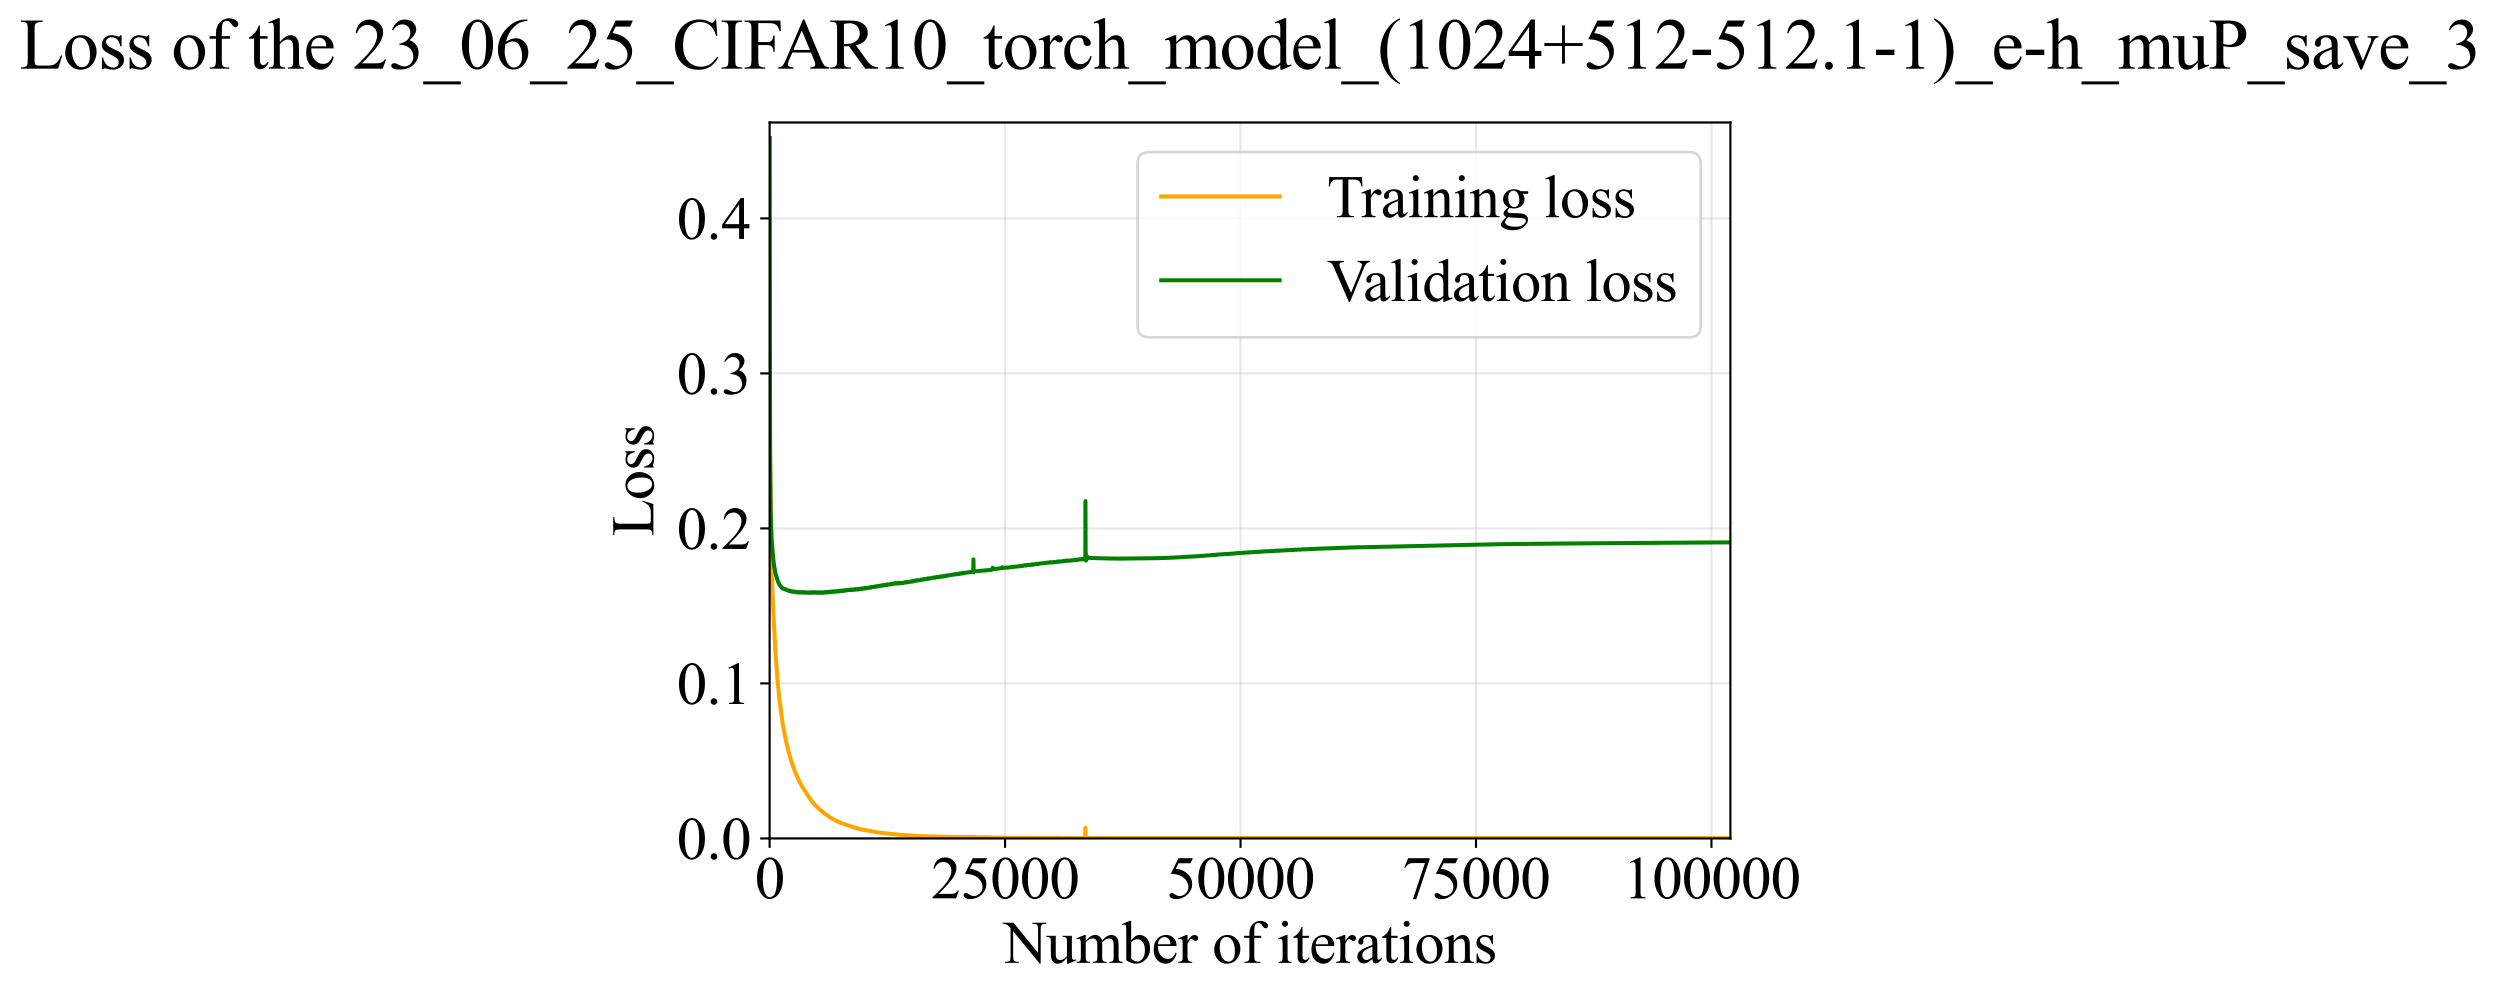 <?xml version="1.0" encoding="utf-8" standalone="no"?>
<!DOCTYPE svg PUBLIC "-//W3C//DTD SVG 1.1//EN"
  "http://www.w3.org/Graphics/SVG/1.1/DTD/svg11.dtd">
<svg xmlns:xlink="http://www.w3.org/1999/xlink" width="929.247pt" height="369.808pt" viewBox="0 0 929.247 369.808" xmlns="http://www.w3.org/2000/svg" version="1.1">
 <defs>
  <style type="text/css">*{stroke-linejoin: round; stroke-linecap: butt}</style>
 </defs>
 <g id="figure_1">
  <g id="patch_1">
   <path d="M 0 369.808 
L 929.247 369.808 
L 929.247 0 
L 0 0 
z
" style="fill: #ffffff"/>
  </g>
  <g id="axes_1">
   <g id="patch_2">
    <path d="M 286.063 311.644 
L 643.183 311.644 
L 643.183 45.532 
L 286.063 45.532 
z
" style="fill: #ffffff"/>
   </g>
   <g id="matplotlib.axis_1">
    <g id="xtick_1">
     <g id="line2d_1">
      <path d="M 286.063 311.644 
L 286.063 45.532 
" clip-path="url(#p3544365c68)" style="fill: none; stroke: #b0b0b0; stroke-opacity: 0.3; stroke-width: 0.8; stroke-linecap: square"/>
     </g>
     <g id="line2d_2">
      <defs>
       <path id="m828cda04b6" d="M 0 0 
L 0 3.5 
" style="stroke: #000000; stroke-width: 0.8"/>
      </defs>
      <g>
       <use xlink:href="#m828cda04b6" x="286.063" y="311.644" style="stroke: #000000; stroke-width: 0.8"/>
      </g>
     </g>
     <g id="text_1">
      <!-- 0 -->
      <g transform="translate(280.563 333.92) scale(0.22 -0.22)">
       <defs>
        <path id="TimesNewRomanPSMT-30" d="M 231 2094 
Q 231 2819 450 3342 
Q 669 3866 1031 4122 
Q 1313 4325 1613 4325 
Q 2100 4325 2488 3828 
Q 2972 3213 2972 2159 
Q 2972 1422 2759 906 
Q 2547 391 2217 158 
Q 1888 -75 1581 -75 
Q 975 -75 572 641 
Q 231 1244 231 2094 
z
M 844 2016 
Q 844 1141 1059 588 
Q 1238 122 1591 122 
Q 1759 122 1940 273 
Q 2122 425 2216 781 
Q 2359 1319 2359 2297 
Q 2359 3022 2209 3506 
Q 2097 3866 1919 4016 
Q 1791 4119 1609 4119 
Q 1397 4119 1231 3928 
Q 1006 3669 925 3112 
Q 844 2556 844 2016 
z
" transform="scale(0.016)"/>
       </defs>
       <use xlink:href="#TimesNewRomanPSMT-30"/>
      </g>
     </g>
    </g>
    <g id="xtick_2">
     <g id="line2d_3">
      <path d="M 373.584 311.644 
L 373.584 45.532 
" clip-path="url(#p3544365c68)" style="fill: none; stroke: #b0b0b0; stroke-opacity: 0.3; stroke-width: 0.8; stroke-linecap: square"/>
     </g>
     <g id="line2d_4">
      <g>
       <use xlink:href="#m828cda04b6" x="373.584" y="311.644" style="stroke: #000000; stroke-width: 0.8"/>
      </g>
     </g>
     <g id="text_2">
      <!-- 25000 -->
      <g transform="translate(346.084 333.92) scale(0.22 -0.22)">
       <defs>
        <path id="TimesNewRomanPSMT-32" d="M 2934 816 
L 2638 0 
L 138 0 
L 138 116 
Q 1241 1122 1691 1759 
Q 2141 2397 2141 2925 
Q 2141 3328 1894 3587 
Q 1647 3847 1303 3847 
Q 991 3847 742 3664 
Q 494 3481 375 3128 
L 259 3128 
Q 338 3706 661 4015 
Q 984 4325 1469 4325 
Q 1984 4325 2329 3994 
Q 2675 3663 2675 3213 
Q 2675 2891 2525 2569 
Q 2294 2063 1775 1497 
Q 997 647 803 472 
L 1909 472 
Q 2247 472 2383 497 
Q 2519 522 2628 598 
Q 2738 675 2819 816 
L 2934 816 
z
" transform="scale(0.016)"/>
        <path id="TimesNewRomanPSMT-35" d="M 2778 4238 
L 2534 3706 
L 1259 3706 
L 981 3138 
Q 1809 3016 2294 2522 
Q 2709 2097 2709 1522 
Q 2709 1188 2573 903 
Q 2438 619 2231 419 
Q 2025 219 1772 97 
Q 1413 -75 1034 -75 
Q 653 -75 479 54 
Q 306 184 306 341 
Q 306 428 378 495 
Q 450 563 559 563 
Q 641 563 702 538 
Q 763 513 909 409 
Q 1144 247 1384 247 
Q 1750 247 2026 523 
Q 2303 800 2303 1197 
Q 2303 1581 2056 1914 
Q 1809 2247 1375 2428 
Q 1034 2569 447 2591 
L 1259 4238 
L 2778 4238 
z
" transform="scale(0.016)"/>
       </defs>
       <use xlink:href="#TimesNewRomanPSMT-32"/>
       <use xlink:href="#TimesNewRomanPSMT-35" transform="translate(50 0)"/>
       <use xlink:href="#TimesNewRomanPSMT-30" transform="translate(100 0)"/>
       <use xlink:href="#TimesNewRomanPSMT-30" transform="translate(150 0)"/>
       <use xlink:href="#TimesNewRomanPSMT-30" transform="translate(200 0)"/>
      </g>
     </g>
    </g>
    <g id="xtick_3">
     <g id="line2d_5">
      <path d="M 461.105 311.644 
L 461.105 45.532 
" clip-path="url(#p3544365c68)" style="fill: none; stroke: #b0b0b0; stroke-opacity: 0.3; stroke-width: 0.8; stroke-linecap: square"/>
     </g>
     <g id="line2d_6">
      <g>
       <use xlink:href="#m828cda04b6" x="461.105" y="311.644" style="stroke: #000000; stroke-width: 0.8"/>
      </g>
     </g>
     <g id="text_3">
      <!-- 50000 -->
      <g transform="translate(433.605 333.92) scale(0.22 -0.22)">
       <use xlink:href="#TimesNewRomanPSMT-35"/>
       <use xlink:href="#TimesNewRomanPSMT-30" transform="translate(50 0)"/>
       <use xlink:href="#TimesNewRomanPSMT-30" transform="translate(100 0)"/>
       <use xlink:href="#TimesNewRomanPSMT-30" transform="translate(150 0)"/>
       <use xlink:href="#TimesNewRomanPSMT-30" transform="translate(200 0)"/>
      </g>
     </g>
    </g>
    <g id="xtick_4">
     <g id="line2d_7">
      <path d="M 548.626 311.644 
L 548.626 45.532 
" clip-path="url(#p3544365c68)" style="fill: none; stroke: #b0b0b0; stroke-opacity: 0.3; stroke-width: 0.8; stroke-linecap: square"/>
     </g>
     <g id="line2d_8">
      <g>
       <use xlink:href="#m828cda04b6" x="548.626" y="311.644" style="stroke: #000000; stroke-width: 0.8"/>
      </g>
     </g>
     <g id="text_4">
      <!-- 75000 -->
      <g transform="translate(521.126 333.92) scale(0.22 -0.22)">
       <defs>
        <path id="TimesNewRomanPSMT-37" d="M 644 4238 
L 2916 4238 
L 2916 4119 
L 1503 -88 
L 1153 -88 
L 2419 3728 
L 1253 3728 
Q 900 3728 750 3644 
Q 488 3500 328 3200 
L 238 3234 
L 644 4238 
z
" transform="scale(0.016)"/>
       </defs>
       <use xlink:href="#TimesNewRomanPSMT-37"/>
       <use xlink:href="#TimesNewRomanPSMT-35" transform="translate(50 0)"/>
       <use xlink:href="#TimesNewRomanPSMT-30" transform="translate(100 0)"/>
       <use xlink:href="#TimesNewRomanPSMT-30" transform="translate(150 0)"/>
       <use xlink:href="#TimesNewRomanPSMT-30" transform="translate(200 0)"/>
      </g>
     </g>
    </g>
    <g id="xtick_5">
     <g id="line2d_9">
      <path d="M 636.147 311.644 
L 636.147 45.532 
" clip-path="url(#p3544365c68)" style="fill: none; stroke: #b0b0b0; stroke-opacity: 0.3; stroke-width: 0.8; stroke-linecap: square"/>
     </g>
     <g id="line2d_10">
      <g>
       <use xlink:href="#m828cda04b6" x="636.147" y="311.644" style="stroke: #000000; stroke-width: 0.8"/>
      </g>
     </g>
     <g id="text_5">
      <!-- 100000 -->
      <g transform="translate(603.147 333.92) scale(0.22 -0.22)">
       <defs>
        <path id="TimesNewRomanPSMT-31" d="M 750 3822 
L 1781 4325 
L 1884 4325 
L 1884 747 
Q 1884 391 1914 303 
Q 1944 216 2037 169 
Q 2131 122 2419 116 
L 2419 0 
L 825 0 
L 825 116 
Q 1125 122 1212 167 
Q 1300 213 1334 289 
Q 1369 366 1369 747 
L 1369 3034 
Q 1369 3497 1338 3628 
Q 1316 3728 1258 3775 
Q 1200 3822 1119 3822 
Q 1003 3822 797 3725 
L 750 3822 
z
" transform="scale(0.016)"/>
       </defs>
       <use xlink:href="#TimesNewRomanPSMT-31"/>
       <use xlink:href="#TimesNewRomanPSMT-30" transform="translate(50 0)"/>
       <use xlink:href="#TimesNewRomanPSMT-30" transform="translate(100 0)"/>
       <use xlink:href="#TimesNewRomanPSMT-30" transform="translate(150 0)"/>
       <use xlink:href="#TimesNewRomanPSMT-30" transform="translate(200 0)"/>
       <use xlink:href="#TimesNewRomanPSMT-30" transform="translate(250 0)"/>
      </g>
     </g>
    </g>
    <g id="text_6">
     <!-- Number of iterations -->
     <g transform="translate(372.981 357.902) scale(0.22 -0.22)">
      <defs>
       <path id="TimesNewRomanPSMT-4e" d="M -84 4238 
L 1066 4238 
L 3656 1059 
L 3656 3503 
Q 3656 3894 3569 3991 
Q 3453 4122 3203 4122 
L 3056 4122 
L 3056 4238 
L 4531 4238 
L 4531 4122 
L 4381 4122 
Q 4113 4122 4000 3959 
Q 3931 3859 3931 3503 
L 3931 -69 
L 3819 -69 
L 1025 3344 
L 1025 734 
Q 1025 344 1109 247 
Q 1228 116 1475 116 
L 1625 116 
L 1625 0 
L 150 0 
L 150 116 
L 297 116 
Q 569 116 681 278 
Q 750 378 750 734 
L 750 3681 
Q 566 3897 470 3965 
Q 375 4034 191 4094 
Q 100 4122 -84 4122 
L -84 4238 
z
" transform="scale(0.016)"/>
       <path id="TimesNewRomanPSMT-75" d="M 2709 2863 
L 2709 1128 
Q 2709 631 2732 520 
Q 2756 409 2807 365 
Q 2859 322 2928 322 
Q 3025 322 3147 375 
L 3191 266 
L 2334 -88 
L 2194 -88 
L 2194 519 
Q 1825 119 1631 15 
Q 1438 -88 1222 -88 
Q 981 -88 804 51 
Q 628 191 559 409 
Q 491 628 491 1028 
L 491 2306 
Q 491 2509 447 2587 
Q 403 2666 317 2708 
Q 231 2750 6 2747 
L 6 2863 
L 1009 2863 
L 1009 947 
Q 1009 547 1148 422 
Q 1288 297 1484 297 
Q 1619 297 1789 381 
Q 1959 466 2194 703 
L 2194 2325 
Q 2194 2569 2105 2655 
Q 2016 2741 1734 2747 
L 1734 2863 
L 2709 2863 
z
" transform="scale(0.016)"/>
       <path id="TimesNewRomanPSMT-6d" d="M 1050 2338 
Q 1363 2650 1419 2697 
Q 1559 2816 1721 2881 
Q 1884 2947 2044 2947 
Q 2313 2947 2506 2790 
Q 2700 2634 2766 2338 
Q 3088 2713 3309 2830 
Q 3531 2947 3766 2947 
Q 3994 2947 4170 2830 
Q 4347 2713 4450 2447 
Q 4519 2266 4519 1878 
L 4519 647 
Q 4519 378 4559 278 
Q 4591 209 4675 161 
Q 4759 113 4950 113 
L 4950 0 
L 3538 0 
L 3538 113 
L 3597 113 
Q 3781 113 3884 184 
Q 3956 234 3988 344 
Q 4000 397 4000 647 
L 4000 1878 
Q 4000 2228 3916 2372 
Q 3794 2572 3525 2572 
Q 3359 2572 3192 2489 
Q 3025 2406 2788 2181 
L 2781 2147 
L 2788 2013 
L 2788 647 
Q 2788 353 2820 281 
Q 2853 209 2943 161 
Q 3034 113 3253 113 
L 3253 0 
L 1806 0 
L 1806 113 
Q 2044 113 2133 169 
Q 2222 225 2256 338 
Q 2272 391 2272 647 
L 2272 1878 
Q 2272 2228 2169 2381 
Q 2031 2581 1784 2581 
Q 1616 2581 1450 2491 
Q 1191 2353 1050 2181 
L 1050 647 
Q 1050 366 1089 281 
Q 1128 197 1204 155 
Q 1281 113 1516 113 
L 1516 0 
L 100 0 
L 100 113 
Q 297 113 375 155 
Q 453 197 493 289 
Q 534 381 534 647 
L 534 1741 
Q 534 2213 506 2350 
Q 484 2453 437 2492 
Q 391 2531 309 2531 
Q 222 2531 100 2484 
L 53 2597 
L 916 2947 
L 1050 2947 
L 1050 2338 
z
" transform="scale(0.016)"/>
       <path id="TimesNewRomanPSMT-62" d="M 984 2369 
Q 1400 2947 1881 2947 
Q 2322 2947 2650 2570 
Q 2978 2194 2978 1541 
Q 2978 778 2472 313 
Q 2038 -88 1503 -88 
Q 1253 -88 995 3 
Q 738 94 469 275 
L 469 3241 
Q 469 3728 445 3840 
Q 422 3953 372 3993 
Q 322 4034 247 4034 
Q 159 4034 28 3984 
L -16 4094 
L 844 4444 
L 984 4444 
L 984 2369 
z
M 984 2169 
L 984 456 
Q 1144 300 1314 220 
Q 1484 141 1663 141 
Q 1947 141 2192 453 
Q 2438 766 2438 1363 
Q 2438 1913 2192 2208 
Q 1947 2503 1634 2503 
Q 1469 2503 1303 2419 
Q 1178 2356 984 2169 
z
" transform="scale(0.016)"/>
       <path id="TimesNewRomanPSMT-65" d="M 681 1784 
Q 678 1147 991 784 
Q 1303 422 1725 422 
Q 2006 422 2214 576 
Q 2422 731 2563 1106 
L 2659 1044 
Q 2594 616 2278 264 
Q 1963 -88 1488 -88 
Q 972 -88 605 314 
Q 238 716 238 1394 
Q 238 2128 614 2539 
Q 991 2950 1559 2950 
Q 2041 2950 2350 2633 
Q 2659 2316 2659 1784 
L 681 1784 
z
M 681 1966 
L 2006 1966 
Q 1991 2241 1941 2353 
Q 1863 2528 1708 2628 
Q 1553 2728 1384 2728 
Q 1125 2728 920 2526 
Q 716 2325 681 1966 
z
" transform="scale(0.016)"/>
       <path id="TimesNewRomanPSMT-72" d="M 1038 2947 
L 1038 2303 
Q 1397 2947 1775 2947 
Q 1947 2947 2059 2842 
Q 2172 2738 2172 2600 
Q 2172 2478 2090 2393 
Q 2009 2309 1897 2309 
Q 1788 2309 1652 2417 
Q 1516 2525 1450 2525 
Q 1394 2525 1328 2463 
Q 1188 2334 1038 2041 
L 1038 669 
Q 1038 431 1097 309 
Q 1138 225 1241 169 
Q 1344 113 1538 113 
L 1538 0 
L 72 0 
L 72 113 
Q 291 113 397 181 
Q 475 231 506 341 
Q 522 394 522 644 
L 522 1753 
Q 522 2253 501 2348 
Q 481 2444 426 2487 
Q 372 2531 291 2531 
Q 194 2531 72 2484 
L 41 2597 
L 906 2947 
L 1038 2947 
z
" transform="scale(0.016)"/>
       <path id="TimesNewRomanPSMT-20" transform="scale(0.016)"/>
       <path id="TimesNewRomanPSMT-6f" d="M 1600 2947 
Q 2250 2947 2644 2453 
Q 2978 2031 2978 1484 
Q 2978 1100 2793 706 
Q 2609 313 2286 112 
Q 1963 -88 1566 -88 
Q 919 -88 538 428 
Q 216 863 216 1403 
Q 216 1797 411 2186 
Q 606 2575 925 2761 
Q 1244 2947 1600 2947 
z
M 1503 2744 
Q 1338 2744 1170 2645 
Q 1003 2547 900 2300 
Q 797 2053 797 1666 
Q 797 1041 1045 587 
Q 1294 134 1700 134 
Q 2003 134 2200 384 
Q 2397 634 2397 1244 
Q 2397 2006 2069 2444 
Q 1847 2744 1503 2744 
z
" transform="scale(0.016)"/>
       <path id="TimesNewRomanPSMT-66" d="M 1319 2638 
L 1319 756 
Q 1319 356 1406 250 
Q 1522 113 1716 113 
L 1975 113 
L 1975 0 
L 266 0 
L 266 113 
L 394 113 
Q 519 113 622 175 
Q 725 238 764 344 
Q 803 450 803 756 
L 803 2638 
L 247 2638 
L 247 2863 
L 803 2863 
L 803 3050 
Q 803 3478 940 3775 
Q 1078 4072 1361 4255 
Q 1644 4438 1997 4438 
Q 2325 4438 2600 4225 
Q 2781 4084 2781 3909 
Q 2781 3816 2700 3733 
Q 2619 3650 2525 3650 
Q 2453 3650 2373 3701 
Q 2294 3753 2178 3923 
Q 2063 4094 1966 4153 
Q 1869 4213 1750 4213 
Q 1606 4213 1506 4136 
Q 1406 4059 1362 3898 
Q 1319 3738 1319 3069 
L 1319 2863 
L 2056 2863 
L 2056 2638 
L 1319 2638 
z
" transform="scale(0.016)"/>
       <path id="TimesNewRomanPSMT-69" d="M 928 4444 
Q 1059 4444 1151 4351 
Q 1244 4259 1244 4128 
Q 1244 3997 1151 3903 
Q 1059 3809 928 3809 
Q 797 3809 703 3903 
Q 609 3997 609 4128 
Q 609 4259 701 4351 
Q 794 4444 928 4444 
z
M 1188 2947 
L 1188 647 
Q 1188 378 1227 289 
Q 1266 200 1342 156 
Q 1419 113 1622 113 
L 1622 0 
L 231 0 
L 231 113 
Q 441 113 512 153 
Q 584 194 626 287 
Q 669 381 669 647 
L 669 1750 
Q 669 2216 641 2353 
Q 619 2453 572 2492 
Q 525 2531 444 2531 
Q 356 2531 231 2484 
L 188 2597 
L 1050 2947 
L 1188 2947 
z
" transform="scale(0.016)"/>
       <path id="TimesNewRomanPSMT-74" d="M 1031 3803 
L 1031 2863 
L 1700 2863 
L 1700 2644 
L 1031 2644 
L 1031 788 
Q 1031 509 1111 412 
Q 1191 316 1316 316 
Q 1419 316 1516 380 
Q 1613 444 1666 569 
L 1788 569 
Q 1678 263 1478 108 
Q 1278 -47 1066 -47 
Q 922 -47 784 33 
Q 647 113 581 261 
Q 516 409 516 719 
L 516 2644 
L 63 2644 
L 63 2747 
Q 234 2816 414 2980 
Q 594 3144 734 3369 
Q 806 3488 934 3803 
L 1031 3803 
z
" transform="scale(0.016)"/>
       <path id="TimesNewRomanPSMT-61" d="M 1822 413 
Q 1381 72 1269 19 
Q 1100 -59 909 -59 
Q 613 -59 420 144 
Q 228 347 228 678 
Q 228 888 322 1041 
Q 450 1253 767 1440 
Q 1084 1628 1822 1897 
L 1822 2009 
Q 1822 2438 1686 2597 
Q 1550 2756 1291 2756 
Q 1094 2756 978 2650 
Q 859 2544 859 2406 
L 866 2225 
Q 866 2081 792 2003 
Q 719 1925 600 1925 
Q 484 1925 411 2006 
Q 338 2088 338 2228 
Q 338 2497 613 2722 
Q 888 2947 1384 2947 
Q 1766 2947 2009 2819 
Q 2194 2722 2281 2516 
Q 2338 2381 2338 1966 
L 2338 994 
Q 2338 584 2353 492 
Q 2369 400 2405 369 
Q 2441 338 2488 338 
Q 2538 338 2575 359 
Q 2641 400 2828 588 
L 2828 413 
Q 2478 -56 2159 -56 
Q 2006 -56 1915 50 
Q 1825 156 1822 413 
z
M 1822 616 
L 1822 1706 
Q 1350 1519 1213 1441 
Q 966 1303 859 1153 
Q 753 1003 753 825 
Q 753 600 887 451 
Q 1022 303 1197 303 
Q 1434 303 1822 616 
z
" transform="scale(0.016)"/>
       <path id="TimesNewRomanPSMT-6e" d="M 1034 2341 
Q 1538 2947 1994 2947 
Q 2228 2947 2397 2830 
Q 2566 2713 2666 2444 
Q 2734 2256 2734 1869 
L 2734 647 
Q 2734 375 2778 278 
Q 2813 200 2889 156 
Q 2966 113 3172 113 
L 3172 0 
L 1756 0 
L 1756 113 
L 1816 113 
Q 2016 113 2095 173 
Q 2175 234 2206 353 
Q 2219 400 2219 647 
L 2219 1819 
Q 2219 2209 2117 2386 
Q 2016 2563 1775 2563 
Q 1403 2563 1034 2156 
L 1034 647 
Q 1034 356 1069 288 
Q 1113 197 1189 155 
Q 1266 113 1500 113 
L 1500 0 
L 84 0 
L 84 113 
L 147 113 
Q 366 113 442 223 
Q 519 334 519 647 
L 519 1709 
Q 519 2225 495 2337 
Q 472 2450 423 2490 
Q 375 2531 294 2531 
Q 206 2531 84 2484 
L 38 2597 
L 900 2947 
L 1034 2947 
L 1034 2341 
z
" transform="scale(0.016)"/>
       <path id="TimesNewRomanPSMT-73" d="M 2050 2947 
L 2050 1972 
L 1947 1972 
Q 1828 2431 1642 2597 
Q 1456 2763 1169 2763 
Q 950 2763 815 2647 
Q 681 2531 681 2391 
Q 681 2216 781 2091 
Q 878 1963 1175 1819 
L 1631 1597 
Q 2266 1288 2266 781 
Q 2266 391 1970 151 
Q 1675 -88 1309 -88 
Q 1047 -88 709 6 
Q 606 38 541 38 
Q 469 38 428 -44 
L 325 -44 
L 325 978 
L 428 978 
Q 516 541 762 319 
Q 1009 97 1316 97 
Q 1531 97 1667 223 
Q 1803 350 1803 528 
Q 1803 744 1651 891 
Q 1500 1038 1047 1263 
Q 594 1488 453 1669 
Q 313 1847 313 2119 
Q 313 2472 555 2709 
Q 797 2947 1181 2947 
Q 1350 2947 1591 2875 
Q 1750 2828 1803 2828 
Q 1853 2828 1881 2850 
Q 1909 2872 1947 2947 
L 2050 2947 
z
" transform="scale(0.016)"/>
      </defs>
      <use xlink:href="#TimesNewRomanPSMT-4e"/>
      <use xlink:href="#TimesNewRomanPSMT-75" transform="translate(72.217 0)"/>
      <use xlink:href="#TimesNewRomanPSMT-6d" transform="translate(122.217 0)"/>
      <use xlink:href="#TimesNewRomanPSMT-62" transform="translate(200 0)"/>
      <use xlink:href="#TimesNewRomanPSMT-65" transform="translate(250 0)"/>
      <use xlink:href="#TimesNewRomanPSMT-72" transform="translate(294.385 0)"/>
      <use xlink:href="#TimesNewRomanPSMT-20" transform="translate(327.686 0)"/>
      <use xlink:href="#TimesNewRomanPSMT-6f" transform="translate(352.686 0)"/>
      <use xlink:href="#TimesNewRomanPSMT-66" transform="translate(402.686 0)"/>
      <use xlink:href="#TimesNewRomanPSMT-20" transform="translate(435.986 0)"/>
      <use xlink:href="#TimesNewRomanPSMT-69" transform="translate(460.986 0)"/>
      <use xlink:href="#TimesNewRomanPSMT-74" transform="translate(488.77 0)"/>
      <use xlink:href="#TimesNewRomanPSMT-65" transform="translate(516.553 0)"/>
      <use xlink:href="#TimesNewRomanPSMT-72" transform="translate(560.938 0)"/>
      <use xlink:href="#TimesNewRomanPSMT-61" transform="translate(594.238 0)"/>
      <use xlink:href="#TimesNewRomanPSMT-74" transform="translate(638.623 0)"/>
      <use xlink:href="#TimesNewRomanPSMT-69" transform="translate(666.406 0)"/>
      <use xlink:href="#TimesNewRomanPSMT-6f" transform="translate(694.189 0)"/>
      <use xlink:href="#TimesNewRomanPSMT-6e" transform="translate(744.189 0)"/>
      <use xlink:href="#TimesNewRomanPSMT-73" transform="translate(794.189 0)"/>
     </g>
    </g>
   </g>
   <g id="matplotlib.axis_2">
    <g id="ytick_1">
     <g id="line2d_11">
      <path d="M 286.063 311.644 
L 643.183 311.644 
" clip-path="url(#p3544365c68)" style="fill: none; stroke: #b0b0b0; stroke-opacity: 0.3; stroke-width: 0.8; stroke-linecap: square"/>
     </g>
     <g id="line2d_12">
      <defs>
       <path id="m367839205d" d="M 0 0 
L -3.5 0 
" style="stroke: #000000; stroke-width: 0.8"/>
      </defs>
      <g>
       <use xlink:href="#m367839205d" x="286.063" y="311.644" style="stroke: #000000; stroke-width: 0.8"/>
      </g>
     </g>
     <g id="text_7">
      <!-- 0.0 -->
      <g transform="translate(251.563 319.282) scale(0.22 -0.22)">
       <defs>
        <path id="TimesNewRomanPSMT-2e" d="M 800 606 
Q 947 606 1047 504 
Q 1147 403 1147 259 
Q 1147 116 1045 14 
Q 944 -88 800 -88 
Q 656 -88 554 14 
Q 453 116 453 259 
Q 453 406 554 506 
Q 656 606 800 606 
z
" transform="scale(0.016)"/>
       </defs>
       <use xlink:href="#TimesNewRomanPSMT-30"/>
       <use xlink:href="#TimesNewRomanPSMT-2e" transform="translate(50 0)"/>
       <use xlink:href="#TimesNewRomanPSMT-30" transform="translate(75 0)"/>
      </g>
     </g>
    </g>
    <g id="ytick_2">
     <g id="line2d_13">
      <path d="M 286.063 254.027 
L 643.183 254.027 
" clip-path="url(#p3544365c68)" style="fill: none; stroke: #b0b0b0; stroke-opacity: 0.3; stroke-width: 0.8; stroke-linecap: square"/>
     </g>
     <g id="line2d_14">
      <g>
       <use xlink:href="#m367839205d" x="286.063" y="254.027" style="stroke: #000000; stroke-width: 0.8"/>
      </g>
     </g>
     <g id="text_8">
      <!-- 0.1 -->
      <g transform="translate(251.563 261.665) scale(0.22 -0.22)">
       <use xlink:href="#TimesNewRomanPSMT-30"/>
       <use xlink:href="#TimesNewRomanPSMT-2e" transform="translate(50 0)"/>
       <use xlink:href="#TimesNewRomanPSMT-31" transform="translate(75 0)"/>
      </g>
     </g>
    </g>
    <g id="ytick_3">
     <g id="line2d_15">
      <path d="M 286.063 196.41 
L 643.183 196.41 
" clip-path="url(#p3544365c68)" style="fill: none; stroke: #b0b0b0; stroke-opacity: 0.3; stroke-width: 0.8; stroke-linecap: square"/>
     </g>
     <g id="line2d_16">
      <g>
       <use xlink:href="#m367839205d" x="286.063" y="196.41" style="stroke: #000000; stroke-width: 0.8"/>
      </g>
     </g>
     <g id="text_9">
      <!-- 0.2 -->
      <g transform="translate(251.563 204.048) scale(0.22 -0.22)">
       <use xlink:href="#TimesNewRomanPSMT-30"/>
       <use xlink:href="#TimesNewRomanPSMT-2e" transform="translate(50 0)"/>
       <use xlink:href="#TimesNewRomanPSMT-32" transform="translate(75 0)"/>
      </g>
     </g>
    </g>
    <g id="ytick_4">
     <g id="line2d_17">
      <path d="M 286.063 138.793 
L 643.183 138.793 
" clip-path="url(#p3544365c68)" style="fill: none; stroke: #b0b0b0; stroke-opacity: 0.3; stroke-width: 0.8; stroke-linecap: square"/>
     </g>
     <g id="line2d_18">
      <g>
       <use xlink:href="#m367839205d" x="286.063" y="138.793" style="stroke: #000000; stroke-width: 0.8"/>
      </g>
     </g>
     <g id="text_10">
      <!-- 0.3 -->
      <g transform="translate(251.563 146.431) scale(0.22 -0.22)">
       <defs>
        <path id="TimesNewRomanPSMT-33" d="M 325 3431 
Q 506 3859 782 4092 
Q 1059 4325 1472 4325 
Q 1981 4325 2253 3994 
Q 2459 3747 2459 3466 
Q 2459 3003 1878 2509 
Q 2269 2356 2469 2072 
Q 2669 1788 2669 1403 
Q 2669 853 2319 450 
Q 1863 -75 997 -75 
Q 569 -75 414 31 
Q 259 138 259 259 
Q 259 350 332 419 
Q 406 488 509 488 
Q 588 488 669 463 
Q 722 447 909 348 
Q 1097 250 1169 231 
Q 1284 197 1416 197 
Q 1734 197 1970 444 
Q 2206 691 2206 1028 
Q 2206 1275 2097 1509 
Q 2016 1684 1919 1775 
Q 1784 1900 1550 2001 
Q 1316 2103 1072 2103 
L 972 2103 
L 972 2197 
Q 1219 2228 1467 2375 
Q 1716 2522 1828 2728 
Q 1941 2934 1941 3181 
Q 1941 3503 1739 3701 
Q 1538 3900 1238 3900 
Q 753 3900 428 3381 
L 325 3431 
z
" transform="scale(0.016)"/>
       </defs>
       <use xlink:href="#TimesNewRomanPSMT-30"/>
       <use xlink:href="#TimesNewRomanPSMT-2e" transform="translate(50 0)"/>
       <use xlink:href="#TimesNewRomanPSMT-33" transform="translate(75 0)"/>
      </g>
     </g>
    </g>
    <g id="ytick_5">
     <g id="line2d_19">
      <path d="M 286.063 81.177 
L 643.183 81.177 
" clip-path="url(#p3544365c68)" style="fill: none; stroke: #b0b0b0; stroke-opacity: 0.3; stroke-width: 0.8; stroke-linecap: square"/>
     </g>
     <g id="line2d_20">
      <g>
       <use xlink:href="#m367839205d" x="286.063" y="81.177" style="stroke: #000000; stroke-width: 0.8"/>
      </g>
     </g>
     <g id="text_11">
      <!-- 0.4 -->
      <g transform="translate(251.563 88.815) scale(0.22 -0.22)">
       <defs>
        <path id="TimesNewRomanPSMT-34" d="M 2978 1563 
L 2978 1119 
L 2409 1119 
L 2409 0 
L 1894 0 
L 1894 1119 
L 100 1119 
L 100 1519 
L 2066 4325 
L 2409 4325 
L 2409 1563 
L 2978 1563 
z
M 1894 1563 
L 1894 3666 
L 406 1563 
L 1894 1563 
z
" transform="scale(0.016)"/>
       </defs>
       <use xlink:href="#TimesNewRomanPSMT-30"/>
       <use xlink:href="#TimesNewRomanPSMT-2e" transform="translate(50 0)"/>
       <use xlink:href="#TimesNewRomanPSMT-34" transform="translate(75 0)"/>
      </g>
     </g>
    </g>
    <g id="text_12">
     <!-- Loss -->
     <g transform="translate(242.857 199.369) rotate(-90) scale(0.22 -0.22)">
      <defs>
       <path id="TimesNewRomanPSMT-4c" d="M 3669 1172 
L 3772 1150 
L 3409 0 
L 128 0 
L 128 116 
L 288 116 
Q 556 116 672 291 
Q 738 391 738 753 
L 738 3488 
Q 738 3884 650 3984 
Q 528 4122 288 4122 
L 128 4122 
L 128 4238 
L 2047 4238 
L 2047 4122 
Q 1709 4125 1573 4059 
Q 1438 3994 1388 3894 
Q 1338 3794 1338 3416 
L 1338 753 
Q 1338 494 1388 397 
Q 1425 331 1503 300 
Q 1581 269 1991 269 
L 2300 269 
Q 2788 269 2984 341 
Q 3181 413 3343 595 
Q 3506 778 3669 1172 
z
" transform="scale(0.016)"/>
      </defs>
      <use xlink:href="#TimesNewRomanPSMT-4c"/>
      <use xlink:href="#TimesNewRomanPSMT-6f" transform="translate(61.084 0)"/>
      <use xlink:href="#TimesNewRomanPSMT-73" transform="translate(111.084 0)"/>
      <use xlink:href="#TimesNewRomanPSMT-73" transform="translate(150 0)"/>
     </g>
    </g>
   </g>
   <g id="line2d_21">
    <path d="M 286.063 51.293 
L 286.238 170.124 
L 286.483 196.018 
L 286.869 212.731 
L 287.429 227.259 
L 288.234 242.29 
L 289.039 253.12 
L 289.775 260.565 
L 290.93 269.014 
L 292.05 275.013 
L 293.311 280.144 
L 294.046 282.627 
L 294.921 285.217 
L 295.271 286.137 
L 295.937 287.813 
L 296.672 289.469 
L 297.267 290.726 
L 297.722 291.588 
L 298.142 292.385 
L 301.644 297.702 
L 301.819 297.908 
L 302.729 298.961 
L 303.079 299.328 
L 304.55 300.768 
L 305.005 301.17 
L 306.65 302.526 
L 308.681 303.909 
L 309.661 304.476 
L 310.537 304.948 
L 311.097 305.216 
L 311.587 305.457 
L 311.972 305.622 
L 312.602 305.9 
L 318.449 307.875 
L 319.885 308.24 
L 325.977 309.343 
L 327.622 309.557 
L 328.673 309.692 
L 335.08 310.359 
L 341.907 310.777 
L 352.726 311.068 
L 361.794 311.126 
L 361.829 310.977 
L 361.864 311.13 
L 362.004 311.213 
L 366.205 311.247 
L 372.963 311.39 
L 389.418 311.448 
L 403.423 311.466 
L 403.458 307.678 
L 403.528 311.395 
L 403.668 311.462 
L 415.222 311.516 
L 643.183 311.528 
L 643.183 311.528 
" clip-path="url(#p3544365c68)" style="fill: none; stroke: #ffa500; stroke-width: 1.5; stroke-linecap: square"/>
   </g>
   <g id="line2d_22">
    <path d="M 286.063 51.363 
L 286.238 168.21 
L 286.483 191.651 
L 286.799 199.958 
L 287.149 204.892 
L 287.639 209.737 
L 288.269 213.232 
L 289.179 216.13 
L 289.354 216.523 
L 289.775 217.369 
L 289.845 217.513 
L 290.055 217.771 
L 290.125 217.854 
L 290.37 218.163 
L 290.405 218.141 
L 290.615 218.495 
L 290.86 218.697 
L 290.93 218.749 
L 290.965 218.704 
L 291.56 218.942 
L 291.595 218.91 
L 291.665 219.049 
L 291.7 218.994 
L 291.735 218.944 
L 291.77 219.066 
L 291.805 219.11 
L 291.84 219.055 
L 291.875 218.997 
L 291.91 219.107 
L 291.98 219.123 
L 292.015 219.075 
L 292.961 219.471 
L 292.996 219.401 
L 293.031 219.521 
L 293.066 219.572 
L 293.136 219.489 
L 293.171 219.492 
L 293.206 219.607 
L 293.276 219.536 
L 293.311 219.52 
L 293.346 219.625 
L 293.381 219.67 
L 293.416 219.613 
L 293.451 219.544 
L 293.486 219.649 
L 293.521 219.704 
L 293.556 219.661 
L 293.591 219.589 
L 293.626 219.661 
L 293.661 219.742 
L 293.731 219.641 
L 294.011 219.849 
L 294.046 219.728 
L 294.116 219.855 
L 294.186 219.756 
L 294.221 219.79 
L 294.361 219.86 
L 294.396 219.93 
L 294.431 219.886 
L 294.466 219.81 
L 294.536 219.912 
L 294.571 219.958 
L 294.606 219.876 
L 294.641 219.832 
L 294.676 219.915 
L 294.746 219.944 
L 294.816 219.855 
L 294.851 219.965 
L 294.886 219.998 
L 294.921 219.935 
L 294.956 219.844 
L 294.991 219.963 
L 295.026 220.023 
L 295.061 219.965 
L 295.096 219.888 
L 295.131 219.955 
L 295.201 220.047 
L 295.236 219.968 
L 295.376 219.87 
L 295.446 220.054 
L 295.481 219.98 
L 295.587 220.03 
L 295.622 220.111 
L 295.657 220.023 
L 295.692 219.973 
L 295.727 220.084 
L 295.867 220.114 
L 295.902 219.99 
L 295.972 220.147 
L 296.112 220.043 
L 296.147 220.079 
L 296.287 220.189 
L 296.357 220.027 
L 296.392 220.122 
L 296.532 220.196 
L 296.707 220.17 
L 296.812 220.152 
L 296.847 220.062 
L 296.882 220.165 
L 296.917 220.226 
L 296.952 220.203 
L 296.987 220.1 
L 297.057 220.206 
L 297.092 220.233 
L 297.127 220.152 
L 297.162 220.114 
L 297.197 220.187 
L 297.232 220.25 
L 297.267 220.191 
L 297.302 220.103 
L 297.337 220.19 
L 297.372 220.248 
L 297.407 220.216 
L 297.442 220.135 
L 297.512 220.203 
L 297.547 220.264 
L 297.582 220.202 
L 297.617 220.095 
L 297.687 220.212 
L 297.722 220.264 
L 297.757 220.17 
L 297.792 220.103 
L 297.827 220.2 
L 297.862 220.257 
L 297.932 220.168 
L 297.967 220.086 
L 298.002 220.214 
L 298.142 220.231 
L 298.177 220.099 
L 298.247 220.245 
L 298.387 220.196 
L 298.422 220.259 
L 298.492 220.186 
L 298.528 220.072 
L 298.563 220.194 
L 298.598 220.26 
L 298.633 220.191 
L 298.668 220.101 
L 298.738 220.225 
L 298.878 220.183 
L 298.913 220.1 
L 298.948 220.202 
L 299.088 220.282 
L 299.158 220.108 
L 299.193 220.199 
L 299.263 220.276 
L 299.298 220.188 
L 299.963 220.279 
L 299.998 220.198 
L 300.033 220.247 
L 300.068 220.344 
L 300.138 220.235 
L 300.208 220.306 
L 300.243 220.379 
L 300.278 220.302 
L 300.418 220.191 
L 300.488 220.379 
L 300.523 220.322 
L 300.558 220.224 
L 300.628 220.308 
L 300.698 220.342 
L 300.733 220.197 
L 300.803 220.364 
L 300.908 220.209 
L 300.943 220.304 
L 300.978 220.374 
L 301.013 220.318 
L 301.083 220.229 
L 301.118 220.3 
L 301.153 220.367 
L 301.188 220.289 
L 301.258 220.234 
L 301.293 220.299 
L 301.328 220.362 
L 301.363 220.268 
L 301.398 220.175 
L 301.433 220.266 
L 301.574 220.334 
L 301.679 220.118 
L 301.714 220.269 
L 301.854 220.289 
L 301.924 220.138 
L 301.959 220.231 
L 302.099 220.32 
L 302.169 220.133 
L 302.204 220.226 
L 302.274 220.264 
L 302.414 220.11 
L 302.519 220.301 
L 302.554 220.213 
L 302.694 220.136 
L 302.764 220.317 
L 302.799 220.259 
L 302.939 220.134 
L 303.009 220.32 
L 303.044 220.278 
L 303.114 220.195 
L 303.149 220.258 
L 303.184 220.326 
L 303.219 220.278 
L 303.254 220.18 
L 303.324 220.279 
L 303.359 220.346 
L 303.394 220.259 
L 303.429 220.17 
L 303.464 220.242 
L 303.604 220.348 
L 303.779 220.198 
L 303.919 220.341 
L 303.954 220.285 
L 304.094 220.168 
L 304.164 220.352 
L 304.234 220.228 
L 304.339 220.184 
L 304.374 220.254 
L 304.515 220.363 
L 304.69 220.179 
L 304.865 220.368 
L 304.935 220.21 
L 304.97 220.253 
L 305.04 220.331 
L 305.075 220.274 
L 305.11 220.168 
L 305.145 220.293 
L 305.285 220.385 
L 305.425 220.205 
L 305.6 220.357 
L 305.775 220.172 
L 305.95 220.332 
L 306.16 220.182 
L 306.44 220.208 
L 306.475 220.097 
L 306.51 220.198 
L 306.545 220.26 
L 306.58 220.226 
L 306.72 220.066 
L 306.86 220.247 
L 307.105 220.098 
L 307.245 220.041 
L 307.315 220.219 
L 307.35 220.14 
L 307.385 220.054 
L 307.42 220.097 
L 307.456 220.192 
L 307.526 220.069 
L 307.631 220.015 
L 307.736 220.186 
L 307.771 220.071 
L 307.806 219.999 
L 307.841 220.093 
L 307.876 220.177 
L 307.911 220.099 
L 307.946 220.01 
L 308.016 220.128 
L 308.191 220.082 
L 308.226 220.12 
L 308.261 220.033 
L 308.296 219.933 
L 308.331 220.024 
L 308.401 220.102 
L 308.436 220.006 
L 308.471 219.923 
L 308.541 220.037 
L 308.576 220.104 
L 308.611 219.962 
L 309.276 219.911 
L 309.311 219.853 
L 309.346 219.945 
L 309.381 220.021 
L 309.416 219.957 
L 309.556 219.834 
L 309.731 219.974 
L 309.871 219.937 
L 310.011 219.992 
L 310.081 219.787 
L 310.116 219.887 
L 310.151 219.95 
L 310.186 219.876 
L 310.326 219.751 
L 310.467 219.819 
L 310.502 219.723 
L 310.537 219.857 
L 310.677 219.92 
L 310.747 219.762 
L 310.782 219.834 
L 310.887 219.879 
L 311.062 219.817 
L 311.097 219.896 
L 311.132 219.809 
L 311.272 219.711 
L 311.482 219.73 
L 311.622 219.638 
L 311.797 219.841 
L 311.972 219.613 
L 312.112 219.663 
L 312.217 219.589 
L 312.357 219.636 
L 312.497 219.603 
L 312.672 219.689 
L 312.812 219.552 
L 312.952 219.566 
L 313.057 219.605 
L 313.092 219.683 
L 313.127 219.612 
L 313.267 219.487 
L 313.408 219.52 
L 313.443 219.472 
L 313.478 219.559 
L 313.513 219.647 
L 313.583 219.579 
L 313.793 219.579 
L 314.038 219.417 
L 314.108 219.556 
L 314.178 219.504 
L 314.283 219.444 
L 314.353 219.513 
L 314.388 219.306 
L 314.458 219.494 
L 314.598 219.451 
L 314.913 219.416 
L 315.053 219.287 
L 315.438 219.298 
L 315.473 219.215 
L 315.543 219.245 
L 315.788 219.294 
L 315.928 219.162 
L 316.068 219.329 
L 316.594 219.286 
L 316.629 219.147 
L 316.699 219.246 
L 316.734 219.325 
L 316.769 219.195 
L 316.874 219.128 
L 316.909 219.142 
L 317.014 219.185 
L 317.084 219.227 
L 317.224 219.096 
L 317.539 219.224 
L 317.714 219.03 
L 317.854 219.058 
L 317.994 218.977 
L 318.064 219.162 
L 318.099 219.106 
L 318.239 218.99 
L 318.379 219.025 
L 318.554 218.98 
L 318.729 219.097 
L 318.764 219.021 
L 318.799 218.922 
L 318.869 219.032 
L 318.904 219.126 
L 318.939 219.001 
L 319.044 218.895 
L 319.184 218.93 
L 319.324 218.84 
L 319.5 219.025 
L 319.64 218.955 
L 319.675 219.002 
L 319.71 218.888 
L 319.815 218.798 
L 319.92 218.951 
L 319.955 218.88 
L 319.99 218.77 
L 320.025 218.854 
L 320.06 218.939 
L 320.095 218.89 
L 320.13 218.786 
L 320.2 218.889 
L 320.34 218.879 
L 320.48 218.712 
L 320.515 218.807 
L 320.55 218.881 
L 320.585 218.811 
L 320.725 218.679 
L 320.865 218.828 
L 320.9 218.806 
L 321.04 218.786 
L 321.11 218.731 
L 321.18 218.65 
L 321.215 218.765 
L 321.39 218.59 
L 321.425 218.704 
L 321.46 218.742 
L 321.495 218.661 
L 321.53 218.59 
L 321.565 218.609 
L 321.6 218.711 
L 321.635 218.68 
L 321.67 218.568 
L 321.74 218.685 
L 322.055 218.572 
L 322.195 218.64 
L 322.336 218.576 
L 322.476 218.512 
L 322.651 218.421 
L 322.966 218.45 
L 323.071 218.485 
L 323.211 218.408 
L 323.351 218.425 
L 323.631 218.233 
L 323.771 218.384 
L 323.911 218.2 
L 324.051 218.218 
L 325.101 218.107 
L 325.136 218.177 
L 325.171 218.097 
L 325.241 217.948 
L 325.276 218.072 
L 325.382 218.111 
L 325.592 218.044 
L 325.732 218.044 
L 325.942 217.902 
L 326.012 218.019 
L 326.047 217.926 
L 326.152 217.837 
L 326.187 217.88 
L 326.257 217.851 
L 326.292 217.896 
L 326.327 217.96 
L 326.362 217.91 
L 326.502 217.787 
L 326.712 217.88 
L 327.097 217.72 
L 327.237 217.674 
L 327.272 217.803 
L 327.377 217.768 
L 327.622 217.565 
L 327.762 217.673 
L 327.867 217.705 
L 328.007 217.619 
L 328.147 217.663 
L 328.323 217.455 
L 328.428 217.607 
L 328.498 217.568 
L 328.638 217.516 
L 329.093 217.439 
L 329.163 217.475 
L 329.198 217.421 
L 329.233 217.317 
L 329.268 217.413 
L 329.408 217.467 
L 329.583 217.265 
L 329.758 217.428 
L 329.933 217.239 
L 330.073 217.256 
L 330.878 217.235 
L 331.018 217.079 
L 331.053 217.149 
L 331.123 217.193 
L 331.193 217.064 
L 331.228 217.131 
L 331.369 217.156 
L 331.719 216.941 
L 331.824 217.062 
L 331.859 217.025 
L 331.894 216.924 
L 331.964 216.996 
L 332.034 217.01 
L 332.069 216.952 
L 332.104 216.87 
L 332.139 216.945 
L 332.209 216.982 
L 332.384 216.849 
L 332.454 216.966 
L 332.489 216.889 
L 332.664 216.751 
L 332.769 216.919 
L 332.804 216.881 
L 332.944 216.773 
L 333.119 216.819 
L 333.189 216.913 
L 333.224 216.814 
L 333.259 216.74 
L 333.294 216.811 
L 333.434 216.893 
L 333.609 216.724 
L 333.644 216.789 
L 333.714 216.874 
L 333.749 216.769 
L 333.854 216.706 
L 333.889 216.773 
L 334.029 216.842 
L 334.31 216.657 
L 334.345 216.765 
L 334.45 216.81 
L 334.59 216.76 
L 334.8 216.776 
L 334.94 216.703 
L 334.975 216.765 
L 335.01 216.702 
L 335.08 216.629 
L 335.115 216.7 
L 335.29 216.71 
L 335.535 216.659 
L 335.675 216.665 
L 335.815 216.592 
L 335.85 216.662 
L 335.92 216.61 
L 336.34 216.43 
L 336.41 216.487 
L 336.445 216.387 
L 336.48 216.498 
L 336.62 216.554 
L 336.76 216.369 
L 336.795 216.418 
L 337.04 216.361 
L 337.145 216.363 
L 337.286 216.307 
L 337.426 216.416 
L 337.566 216.345 
L 337.706 216.382 
L 337.846 216.254 
L 339.141 216.155 
L 339.211 215.966 
L 339.281 216.043 
L 339.316 216.127 
L 339.351 216.003 
L 339.491 215.939 
L 339.701 216.005 
L 339.876 215.82 
L 339.911 215.915 
L 340.051 215.944 
L 340.262 215.875 
L 340.402 215.899 
L 340.542 215.836 
L 340.577 215.861 
L 340.612 215.757 
L 340.717 215.679 
L 340.787 215.837 
L 340.857 215.777 
L 340.892 215.816 
L 340.927 215.713 
L 340.962 215.644 
L 340.997 215.755 
L 341.102 215.774 
L 341.242 215.697 
L 341.347 215.724 
L 341.522 215.681 
L 341.942 215.628 
L 342.082 215.572 
L 342.187 215.608 
L 342.292 215.46 
L 342.327 215.499 
L 342.887 215.433 
L 342.992 215.472 
L 343.203 215.274 
L 343.343 215.33 
L 343.378 215.222 
L 343.413 215.338 
L 343.518 215.378 
L 343.693 215.332 
L 344.113 215.248 
L 344.253 215.255 
L 344.533 215.069 
L 344.638 215.194 
L 344.673 215.122 
L 344.778 215.02 
L 344.918 215.048 
L 344.953 215.009 
L 344.988 215.08 
L 345.023 215.146 
L 345.058 215.077 
L 345.198 214.955 
L 345.373 215.074 
L 345.548 215.008 
L 346.634 214.761 
L 346.739 214.735 
L 347.229 214.661 
L 347.404 214.757 
L 347.579 214.56 
L 347.719 214.711 
L 347.859 214.654 
L 348.034 214.629 
L 348.174 214.525 
L 348.349 214.457 
L 348.524 214.567 
L 348.664 214.508 
L 348.769 214.553 
L 348.909 214.468 
L 349.155 214.42 
L 349.295 214.346 
L 349.505 214.35 
L 349.61 214.237 
L 349.715 214.416 
L 349.75 214.34 
L 349.89 214.353 
L 350.03 214.306 
L 350.135 214.331 
L 350.24 214.143 
L 350.275 214.229 
L 350.415 214.314 
L 350.555 214.147 
L 350.66 214.185 
L 350.8 214.252 
L 350.87 214.075 
L 350.905 214.125 
L 351.01 214.195 
L 351.29 214.005 
L 351.43 214.008 
L 351.605 213.994 
L 351.71 214.113 
L 351.78 213.909 
L 351.85 213.939 
L 351.99 213.95 
L 352.096 213.889 
L 352.201 213.908 
L 352.306 213.849 
L 352.341 213.888 
L 352.516 213.859 
L 352.691 213.826 
L 354.406 213.594 
L 354.546 213.508 
L 354.756 213.477 
L 354.791 213.528 
L 354.861 213.437 
L 354.966 213.477 
L 355.072 213.416 
L 355.212 213.441 
L 355.247 213.36 
L 355.282 213.441 
L 355.387 213.502 
L 355.527 213.452 
L 355.667 213.465 
L 355.807 213.413 
L 355.982 213.413 
L 356.157 213.351 
L 356.192 213.387 
L 356.227 213.306 
L 356.262 213.202 
L 356.297 213.289 
L 356.332 213.368 
L 356.367 213.29 
L 356.507 213.177 
L 356.612 213.336 
L 356.647 213.238 
L 356.752 213.138 
L 356.787 213.172 
L 356.892 213.125 
L 356.927 213.159 
L 357.067 213.106 
L 357.242 213.22 
L 357.382 213.166 
L 357.522 213.044 
L 357.732 212.966 
L 357.767 213.049 
L 357.802 213.145 
L 357.837 213.018 
L 357.872 212.956 
L 357.907 213.037 
L 358.012 213.09 
L 358.223 212.877 
L 358.293 213.041 
L 358.363 212.992 
L 358.643 212.945 
L 360.603 212.623 
L 360.708 212.658 
L 360.883 212.589 
L 361.269 212.57 
L 361.444 212.501 
L 361.619 212.469 
L 361.759 212.385 
L 361.829 207.954 
L 361.864 210.224 
L 361.934 212.713 
L 362.004 212.454 
L 362.284 212.36 
L 368.341 211.839 
L 368.901 211.644 
L 368.971 211.005 
L 369.006 211.463 
L 369.181 211.503 
L 369.671 211.498 
L 372.542 211.135 
L 372.577 210.887 
L 372.647 210.966 
L 372.682 211.113 
L 372.752 211.051 
L 372.998 211.083 
L 374.083 210.991 
L 375.063 210.906 
L 378.354 210.515 
L 378.389 210.596 
L 378.459 210.56 
L 378.634 210.521 
L 379.09 210.465 
L 379.615 210.375 
L 379.685 210.293 
L 379.72 210.338 
L 379.825 210.397 
L 379.86 210.368 
L 380.175 210.343 
L 380.315 210.311 
L 380.525 210.203 
L 380.91 210.133 
L 381.05 210.16 
L 381.085 210.076 
L 381.12 210.198 
L 381.19 210.13 
L 381.33 210.032 
L 381.47 210.208 
L 381.645 210.056 
L 381.785 210.038 
L 382.521 209.939 
L 382.661 209.938 
L 382.766 209.988 
L 382.906 209.988 
L 383.046 209.953 
L 383.186 209.954 
L 383.466 209.855 
L 383.501 209.804 
L 383.536 209.924 
L 383.571 209.885 
L 383.676 209.844 
L 383.781 209.778 
L 383.991 209.906 
L 384.026 209.815 
L 385.392 209.576 
L 385.532 209.685 
L 385.777 209.512 
L 385.917 209.646 
L 386.057 209.611 
L 386.512 209.451 
L 386.722 209.459 
L 386.827 209.401 
L 386.967 209.411 
L 388.158 209.327 
L 388.403 209.237 
L 388.858 209.191 
L 389.418 209.16 
L 389.523 209.081 
L 389.558 209.136 
L 389.733 209.093 
L 390.538 209.045 
L 390.573 208.94 
L 390.608 209.052 
L 390.713 209.097 
L 390.854 209.032 
L 390.959 209.076 
L 391.134 209.022 
L 391.344 209.01 
L 391.554 208.983 
L 391.624 208.9 
L 391.659 208.937 
L 391.799 208.996 
L 391.974 208.908 
L 392.149 208.93 
L 392.394 208.887 
L 392.569 208.9 
L 392.779 208.855 
L 392.814 208.885 
L 392.849 208.823 
L 392.989 208.726 
L 393.024 208.762 
L 393.234 208.704 
L 393.409 208.726 
L 393.584 208.67 
L 393.689 208.81 
L 393.724 208.734 
L 395.16 208.6 
L 395.195 208.648 
L 395.265 208.558 
L 395.37 208.497 
L 395.405 208.516 
L 395.65 208.505 
L 395.755 208.607 
L 395.79 208.509 
L 395.895 208.442 
L 396 208.476 
L 396.105 208.425 
L 396.14 208.447 
L 396.525 208.394 
L 396.771 208.387 
L 396.806 208.351 
L 396.841 208.415 
L 396.876 208.475 
L 396.911 208.42 
L 396.946 208.332 
L 397.016 208.421 
L 397.156 208.424 
L 397.506 208.412 
L 397.646 208.371 
L 397.786 208.371 
L 397.996 208.322 
L 398.101 208.364 
L 398.241 208.295 
L 398.381 208.292 
L 398.591 208.305 
L 398.766 208.282 
L 398.976 208.218 
L 399.046 208.227 
L 399.081 208.175 
L 399.186 208.088 
L 399.326 208.245 
L 399.501 208.067 
L 399.641 208.114 
L 399.887 208.058 
L 400.237 208.078 
L 400.272 208.168 
L 400.307 208.058 
L 400.412 207.98 
L 400.552 207.998 
L 401.147 207.901 
L 401.217 208.022 
L 401.252 207.96 
L 401.392 207.874 
L 401.532 207.901 
L 401.917 207.949 
L 402.057 207.829 
L 402.302 207.918 
L 402.442 207.796 
L 402.477 207.843 
L 402.617 207.872 
L 402.863 207.823 
L 402.933 207.751 
L 402.968 207.803 
L 403.003 207.848 
L 403.038 207.806 
L 403.073 207.74 
L 403.143 207.819 
L 403.423 207.711 
L 403.458 186.273 
L 403.528 207.112 
L 403.563 208.2 
L 403.598 205.496 
L 403.668 208.361 
L 403.703 208.329 
L 403.773 207.92 
L 403.843 207.973 
L 403.948 207.904 
L 404.053 207.55 
L 404.193 206.947 
L 404.228 206.998 
L 404.508 207.325 
L 404.998 207.369 
L 408.569 207.503 
L 415.152 207.636 
L 418.373 207.609 
L 430.557 207.468 
L 434.968 207.303 
L 436.159 207.255 
L 446.137 206.682 
L 446.767 206.629 
L 447.222 206.605 
L 447.503 206.584 
L 449.078 206.438 
L 449.218 206.446 
L 449.533 206.437 
L 449.708 206.394 
L 450.023 206.391 
L 450.163 206.4 
L 450.339 206.317 
L 450.549 206.305 
L 450.899 206.285 
L 451.214 206.285 
L 451.249 206.326 
L 451.319 206.252 
L 451.669 206.275 
L 451.984 206.268 
L 452.124 206.137 
L 452.194 206.26 
L 452.229 206.199 
L 452.334 206.137 
L 452.369 206.177 
L 452.544 206.124 
L 452.754 206.126 
L 455.38 205.942 
L 455.555 205.898 
L 455.765 205.977 
L 455.975 205.938 
L 456.431 205.914 
L 456.991 205.859 
L 457.166 205.858 
L 457.656 205.798 
L 457.796 205.835 
L 457.936 205.784 
L 458.356 205.766 
L 458.986 205.697 
L 459.021 205.752 
L 459.056 205.67 
L 459.232 205.626 
L 459.442 205.728 
L 459.617 205.615 
L 459.932 205.591 
L 460.317 205.578 
L 460.492 205.535 
L 460.632 205.56 
L 460.842 205.524 
L 461.752 205.51 
L 461.892 205.47 
L 462.383 205.41 
L 462.523 205.508 
L 462.558 205.458 
L 462.698 205.462 
L 462.943 205.452 
L 463.188 205.359 
L 463.398 205.372 
L 463.538 205.333 
L 463.643 205.42 
L 463.678 205.362 
L 463.713 205.322 
L 463.783 205.39 
L 464.098 205.357 
L 464.168 205.341 
L 464.203 205.287 
L 464.273 205.343 
L 464.378 205.372 
L 464.483 205.288 
L 464.518 205.304 
L 464.623 205.309 
L 464.763 205.271 
L 465.078 205.239 
L 465.324 205.246 
L 465.429 205.263 
L 465.569 205.279 
L 465.954 205.272 
L 466.129 205.182 
L 466.409 205.166 
L 467.039 205.15 
L 467.074 205.199 
L 467.144 205.109 
L 467.284 205.127 
L 467.459 205.096 
L 467.704 205.148 
L 468.195 205.139 
L 468.37 205.029 
L 468.545 205.082 
L 468.755 204.993 
L 468.825 205.094 
L 468.86 205.047 
L 468.965 204.996 
L 469.14 205.068 
L 469.595 204.965 
L 469.805 204.981 
L 469.98 204.952 
L 470.365 204.94 
L 470.54 204.913 
L 470.82 204.917 
L 470.96 204.917 
L 471.065 204.964 
L 471.1 204.929 
L 471.241 204.918 
L 471.381 204.906 
L 471.976 204.848 
L 472.116 204.886 
L 472.396 204.881 
L 472.711 204.766 
L 472.816 204.857 
L 472.851 204.835 
L 473.026 204.84 
L 473.376 204.804 
L 473.516 204.816 
L 473.761 204.792 
L 474.707 204.654 
L 474.812 204.76 
L 474.882 204.657 
L 474.917 204.707 
L 474.952 204.751 
L 474.987 204.697 
L 475.022 204.655 
L 475.057 204.697 
L 475.162 204.731 
L 475.337 204.693 
L 475.512 204.707 
L 475.757 204.638 
L 475.827 204.693 
L 475.862 204.645 
L 475.967 204.608 
L 476.142 204.657 
L 478.523 204.512 
L 478.558 204.547 
L 478.593 204.497 
L 478.768 204.458 
L 479.013 204.481 
L 479.118 204.514 
L 479.153 204.474 
L 479.258 204.463 
L 479.293 204.509 
L 479.363 204.439 
L 479.608 204.466 
L 480.309 204.411 
L 480.449 204.422 
L 481.499 204.345 
L 481.604 204.305 
L 481.639 204.338 
L 481.989 204.346 
L 482.234 204.318 
L 482.409 204.284 
L 482.934 204.285 
L 483.11 204.295 
L 483.355 204.269 
L 483.775 204.225 
L 483.95 204.201 
L 484.51 204.176 
L 484.755 204.204 
L 485 204.168 
L 485.28 204.174 
L 485.455 204.199 
L 485.63 204.11 
L 485.665 204.192 
L 485.735 204.122 
L 486.296 204.151 
L 486.541 204.126 
L 486.751 204.124 
L 487.066 204.038 
L 487.136 204.094 
L 487.171 204.071 
L 487.626 204.032 
L 488.151 204.067 
L 488.431 204.048 
L 489.062 203.992 
L 489.237 203.965 
L 489.587 203.963 
L 492.143 203.886 
L 492.318 203.854 
L 492.983 203.836 
L 493.123 203.848 
L 493.368 203.828 
L 493.648 203.786 
L 493.963 203.837 
L 494.103 203.825 
L 497.079 203.694 
L 497.254 203.693 
L 497.849 203.663 
L 498.095 203.632 
L 499.39 203.614 
L 499.635 203.62 
L 500.16 203.596 
L 500.86 203.556 
L 501.036 203.53 
L 501.596 203.515 
L 556.529 202.292 
L 558.42 202.268 
L 560.731 202.239 
L 561.886 202.228 
L 563.952 202.202 
L 565.072 202.192 
L 566.928 202.172 
L 572.81 202.11 
L 575.576 202.084 
L 591.751 201.944 
L 594.027 201.928 
L 603.97 201.852 
L 606.771 201.833 
L 608.907 201.818 
L 614.964 201.775 
L 618.71 201.749 
L 627.428 201.691 
L 632.575 201.661 
L 642.553 201.603 
L 643.183 201.6 
L 643.183 201.6 
" clip-path="url(#p3544365c68)" style="fill: none; stroke: #008000; stroke-width: 1.5; stroke-linecap: square"/>
   </g>
   <g id="patch_3">
    <path d="M 286.063 311.644 
L 286.063 45.532 
" style="fill: none; stroke: #000000; stroke-width: 0.8; stroke-linejoin: miter; stroke-linecap: square"/>
   </g>
   <g id="patch_4">
    <path d="M 643.183 311.644 
L 643.183 45.532 
" style="fill: none; stroke: #000000; stroke-width: 0.8; stroke-linejoin: miter; stroke-linecap: square"/>
   </g>
   <g id="patch_5">
    <path d="M 286.063 311.644 
L 643.183 311.644 
" style="fill: none; stroke: #000000; stroke-width: 0.8; stroke-linejoin: miter; stroke-linecap: square"/>
   </g>
   <g id="patch_6">
    <path d="M 286.063 45.532 
L 643.183 45.532 
" style="fill: none; stroke: #000000; stroke-width: 0.8; stroke-linejoin: miter; stroke-linecap: square"/>
   </g>
   <g id="text_13">
    <!-- Loss of the 23_06_25_CIFAR10_torch_model_(1024+512-512.1-1)_e-h_muP_save_3 -->
    <g transform="translate(7.2 25.532) scale(0.264 -0.264)">
     <defs>
      <path id="TimesNewRomanPSMT-68" d="M 1041 4444 
L 1041 2350 
Q 1388 2731 1591 2839 
Q 1794 2947 1997 2947 
Q 2241 2947 2416 2812 
Q 2591 2678 2675 2391 
Q 2734 2191 2734 1659 
L 2734 647 
Q 2734 375 2778 275 
Q 2809 200 2884 156 
Q 2959 113 3159 113 
L 3159 0 
L 1753 0 
L 1753 113 
L 1819 113 
Q 2019 113 2097 173 
Q 2175 234 2206 353 
Q 2216 403 2216 647 
L 2216 1659 
Q 2216 2128 2167 2275 
Q 2119 2422 2012 2495 
Q 1906 2569 1756 2569 
Q 1603 2569 1437 2487 
Q 1272 2406 1041 2159 
L 1041 647 
Q 1041 353 1073 281 
Q 1106 209 1195 161 
Q 1284 113 1503 113 
L 1503 0 
L 84 0 
L 84 113 
Q 275 113 384 172 
Q 447 203 484 290 
Q 522 378 522 647 
L 522 3238 
Q 522 3728 498 3840 
Q 475 3953 426 3993 
Q 378 4034 297 4034 
Q 231 4034 84 3984 
L 41 4094 
L 897 4444 
L 1041 4444 
z
" transform="scale(0.016)"/>
      <path id="TimesNewRomanPSMT-5f" d="M 3256 -1381 
L -53 -1381 
L -53 -1119 
L 3256 -1119 
L 3256 -1381 
z
" transform="scale(0.016)"/>
      <path id="TimesNewRomanPSMT-36" d="M 2869 4325 
L 2869 4209 
Q 2456 4169 2195 4045 
Q 1934 3922 1679 3669 
Q 1425 3416 1258 3105 
Q 1091 2794 978 2366 
Q 1428 2675 1881 2675 
Q 2316 2675 2634 2325 
Q 2953 1975 2953 1425 
Q 2953 894 2631 456 
Q 2244 -75 1606 -75 
Q 1172 -75 869 213 
Q 275 772 275 1663 
Q 275 2231 503 2743 
Q 731 3256 1154 3653 
Q 1578 4050 1965 4187 
Q 2353 4325 2688 4325 
L 2869 4325 
z
M 925 2138 
Q 869 1716 869 1456 
Q 869 1156 980 804 
Q 1091 453 1309 247 
Q 1469 100 1697 100 
Q 1969 100 2183 356 
Q 2397 613 2397 1088 
Q 2397 1622 2184 2012 
Q 1972 2403 1581 2403 
Q 1463 2403 1327 2353 
Q 1191 2303 925 2138 
z
" transform="scale(0.016)"/>
      <path id="TimesNewRomanPSMT-43" d="M 3853 4334 
L 3950 2894 
L 3853 2894 
Q 3659 3541 3300 3825 
Q 2941 4109 2438 4109 
Q 2016 4109 1675 3895 
Q 1334 3681 1139 3212 
Q 944 2744 944 2047 
Q 944 1472 1128 1050 
Q 1313 628 1683 403 
Q 2053 178 2528 178 
Q 2941 178 3256 354 
Q 3572 531 3950 1056 
L 4047 994 
Q 3728 428 3303 165 
Q 2878 -97 2294 -97 
Q 1241 -97 663 684 
Q 231 1266 231 2053 
Q 231 2688 515 3219 
Q 800 3750 1298 4042 
Q 1797 4334 2388 4334 
Q 2847 4334 3294 4109 
Q 3425 4041 3481 4041 
Q 3566 4041 3628 4100 
Q 3709 4184 3744 4334 
L 3853 4334 
z
" transform="scale(0.016)"/>
      <path id="TimesNewRomanPSMT-49" d="M 1975 116 
L 1975 0 
L 159 0 
L 159 116 
L 309 116 
Q 572 116 691 269 
Q 766 369 766 750 
L 766 3488 
Q 766 3809 725 3913 
Q 694 3991 597 4047 
Q 459 4122 309 4122 
L 159 4122 
L 159 4238 
L 1975 4238 
L 1975 4122 
L 1822 4122 
Q 1563 4122 1444 3969 
Q 1366 3869 1366 3488 
L 1366 750 
Q 1366 428 1406 325 
Q 1438 247 1538 191 
Q 1672 116 1822 116 
L 1975 116 
z
" transform="scale(0.016)"/>
      <path id="TimesNewRomanPSMT-46" d="M 1309 4006 
L 1309 2341 
L 2081 2341 
Q 2347 2341 2470 2458 
Q 2594 2575 2634 2922 
L 2750 2922 
L 2750 1488 
L 2634 1488 
Q 2631 1734 2570 1850 
Q 2509 1966 2401 2023 
Q 2294 2081 2081 2081 
L 1309 2081 
L 1309 750 
Q 1309 428 1350 325 
Q 1381 247 1481 191 
Q 1619 116 1769 116 
L 1922 116 
L 1922 0 
L 103 0 
L 103 116 
L 253 116 
Q 516 116 634 269 
Q 709 369 709 750 
L 709 3488 
Q 709 3809 669 3913 
Q 638 3991 541 4047 
Q 406 4122 253 4122 
L 103 4122 
L 103 4238 
L 3256 4238 
L 3297 3306 
L 3188 3306 
Q 3106 3603 2998 3742 
Q 2891 3881 2733 3943 
Q 2575 4006 2244 4006 
L 1309 4006 
z
" transform="scale(0.016)"/>
      <path id="TimesNewRomanPSMT-41" d="M 2928 1419 
L 1288 1419 
L 1000 750 
Q 894 503 894 381 
Q 894 284 986 211 
Q 1078 138 1384 116 
L 1384 0 
L 50 0 
L 50 116 
Q 316 163 394 238 
Q 553 388 747 847 
L 2238 4334 
L 2347 4334 
L 3822 809 
Q 4000 384 4145 257 
Q 4291 131 4550 116 
L 4550 0 
L 2878 0 
L 2878 116 
Q 3131 128 3220 200 
Q 3309 272 3309 375 
Q 3309 513 3184 809 
L 2928 1419 
z
M 2841 1650 
L 2122 3363 
L 1384 1650 
L 2841 1650 
z
" transform="scale(0.016)"/>
      <path id="TimesNewRomanPSMT-52" d="M 4325 0 
L 3194 0 
L 1759 1981 
Q 1600 1975 1500 1975 
Q 1459 1975 1412 1976 
Q 1366 1978 1316 1981 
L 1316 750 
Q 1316 350 1403 253 
Q 1522 116 1759 116 
L 1925 116 
L 1925 0 
L 109 0 
L 109 116 
L 269 116 
Q 538 116 653 291 
Q 719 388 719 750 
L 719 3488 
Q 719 3888 631 3984 
Q 509 4122 269 4122 
L 109 4122 
L 109 4238 
L 1653 4238 
Q 2328 4238 2648 4139 
Q 2969 4041 3192 3777 
Q 3416 3513 3416 3147 
Q 3416 2756 3161 2468 
Q 2906 2181 2372 2063 
L 3247 847 
Q 3547 428 3762 290 
Q 3978 153 4325 116 
L 4325 0 
z
M 1316 2178 
Q 1375 2178 1419 2176 
Q 1463 2175 1491 2175 
Q 2097 2175 2405 2437 
Q 2713 2700 2713 3106 
Q 2713 3503 2464 3751 
Q 2216 4000 1806 4000 
Q 1625 4000 1316 3941 
L 1316 2178 
z
" transform="scale(0.016)"/>
      <path id="TimesNewRomanPSMT-63" d="M 2631 1088 
Q 2516 522 2178 217 
Q 1841 -88 1431 -88 
Q 944 -88 581 321 
Q 219 731 219 1428 
Q 219 2103 620 2525 
Q 1022 2947 1584 2947 
Q 2006 2947 2278 2723 
Q 2550 2500 2550 2259 
Q 2550 2141 2473 2067 
Q 2397 1994 2259 1994 
Q 2075 1994 1981 2113 
Q 1928 2178 1911 2362 
Q 1894 2547 1784 2644 
Q 1675 2738 1481 2738 
Q 1169 2738 978 2506 
Q 725 2200 725 1697 
Q 725 1184 976 792 
Q 1228 400 1656 400 
Q 1963 400 2206 609 
Q 2378 753 2541 1131 
L 2631 1088 
z
" transform="scale(0.016)"/>
      <path id="TimesNewRomanPSMT-64" d="M 2222 322 
Q 2013 103 1813 7 
Q 1613 -88 1381 -88 
Q 913 -88 563 304 
Q 213 697 213 1313 
Q 213 1928 600 2439 
Q 988 2950 1597 2950 
Q 1975 2950 2222 2709 
L 2222 3238 
Q 2222 3728 2198 3840 
Q 2175 3953 2125 3993 
Q 2075 4034 2000 4034 
Q 1919 4034 1784 3984 
L 1744 4094 
L 2597 4444 
L 2738 4444 
L 2738 1134 
Q 2738 631 2761 520 
Q 2784 409 2836 365 
Q 2888 322 2956 322 
Q 3041 322 3181 375 
L 3216 266 
L 2366 -88 
L 2222 -88 
L 2222 322 
z
M 2222 541 
L 2222 2016 
Q 2203 2228 2109 2403 
Q 2016 2578 1861 2667 
Q 1706 2756 1559 2756 
Q 1284 2756 1069 2509 
Q 784 2184 784 1559 
Q 784 928 1059 592 
Q 1334 256 1672 256 
Q 1956 256 2222 541 
z
" transform="scale(0.016)"/>
      <path id="TimesNewRomanPSMT-6c" d="M 1184 4444 
L 1184 647 
Q 1184 378 1223 290 
Q 1263 203 1344 158 
Q 1425 113 1647 113 
L 1647 0 
L 244 0 
L 244 113 
Q 441 113 512 153 
Q 584 194 625 287 
Q 666 381 666 647 
L 666 3247 
Q 666 3731 644 3842 
Q 622 3953 573 3993 
Q 525 4034 450 4034 
Q 369 4034 244 3984 
L 191 4094 
L 1044 4444 
L 1184 4444 
z
" transform="scale(0.016)"/>
      <path id="TimesNewRomanPSMT-28" d="M 1988 -1253 
L 1988 -1369 
Q 1516 -1131 1200 -813 
Q 750 -359 506 256 
Q 263 872 263 1534 
Q 263 2503 741 3301 
Q 1219 4100 1988 4444 
L 1988 4313 
Q 1603 4100 1356 3731 
Q 1109 3363 987 2797 
Q 866 2231 866 1616 
Q 866 947 969 400 
Q 1050 -31 1165 -292 
Q 1281 -553 1476 -793 
Q 1672 -1034 1988 -1253 
z
" transform="scale(0.016)"/>
      <path id="TimesNewRomanPSMT-2b" d="M 1672 441 
L 1672 2000 
L 116 2000 
L 116 2256 
L 1672 2256 
L 1672 3809 
L 1922 3809 
L 1922 2256 
L 3484 2256 
L 3484 2000 
L 1922 2000 
L 1922 441 
L 1672 441 
z
" transform="scale(0.016)"/>
      <path id="TimesNewRomanPSMT-2d" d="M 259 1672 
L 1875 1672 
L 1875 1200 
L 259 1200 
L 259 1672 
z
" transform="scale(0.016)"/>
      <path id="TimesNewRomanPSMT-29" d="M 144 4313 
L 144 4444 
Q 619 4209 934 3891 
Q 1381 3434 1625 2820 
Q 1869 2206 1869 1541 
Q 1869 572 1392 -226 
Q 916 -1025 144 -1369 
L 144 -1253 
Q 528 -1038 776 -670 
Q 1025 -303 1145 264 
Q 1266 831 1266 1447 
Q 1266 2113 1163 2663 
Q 1084 3094 967 3353 
Q 850 3613 656 3853 
Q 463 4094 144 4313 
z
" transform="scale(0.016)"/>
      <path id="TimesNewRomanPSMT-50" d="M 1313 1984 
L 1313 750 
Q 1313 350 1400 253 
Q 1519 116 1759 116 
L 1922 116 
L 1922 0 
L 106 0 
L 106 116 
L 266 116 
Q 534 116 650 291 
Q 713 388 713 750 
L 713 3488 
Q 713 3888 628 3984 
Q 506 4122 266 4122 
L 106 4122 
L 106 4238 
L 1659 4238 
Q 2228 4238 2556 4120 
Q 2884 4003 3109 3725 
Q 3334 3447 3334 3066 
Q 3334 2547 2992 2222 
Q 2650 1897 2025 1897 
Q 1872 1897 1694 1919 
Q 1516 1941 1313 1984 
z
M 1313 2163 
Q 1478 2131 1606 2115 
Q 1734 2100 1825 2100 
Q 2150 2100 2386 2351 
Q 2622 2603 2622 3003 
Q 2622 3278 2509 3514 
Q 2397 3750 2190 3867 
Q 1984 3984 1722 3984 
Q 1563 3984 1313 3925 
L 1313 2163 
z
" transform="scale(0.016)"/>
      <path id="TimesNewRomanPSMT-76" d="M 53 2863 
L 1400 2863 
L 1400 2747 
L 1313 2747 
Q 1191 2747 1127 2687 
Q 1063 2628 1063 2528 
Q 1063 2419 1128 2269 
L 1794 688 
L 2463 2328 
Q 2534 2503 2534 2594 
Q 2534 2638 2509 2666 
Q 2475 2713 2422 2730 
Q 2369 2747 2206 2747 
L 2206 2863 
L 3141 2863 
L 3141 2747 
Q 2978 2734 2916 2681 
Q 2806 2588 2719 2369 
L 1703 -88 
L 1575 -88 
L 553 2328 
Q 484 2497 421 2570 
Q 359 2644 263 2694 
Q 209 2722 53 2747 
L 53 2863 
z
" transform="scale(0.016)"/>
     </defs>
     <use xlink:href="#TimesNewRomanPSMT-4c"/>
     <use xlink:href="#TimesNewRomanPSMT-6f" transform="translate(61.084 0)"/>
     <use xlink:href="#TimesNewRomanPSMT-73" transform="translate(111.084 0)"/>
     <use xlink:href="#TimesNewRomanPSMT-73" transform="translate(150 0)"/>
     <use xlink:href="#TimesNewRomanPSMT-20" transform="translate(188.916 0)"/>
     <use xlink:href="#TimesNewRomanPSMT-6f" transform="translate(213.916 0)"/>
     <use xlink:href="#TimesNewRomanPSMT-66" transform="translate(263.916 0)"/>
     <use xlink:href="#TimesNewRomanPSMT-20" transform="translate(297.217 0)"/>
     <use xlink:href="#TimesNewRomanPSMT-74" transform="translate(322.217 0)"/>
     <use xlink:href="#TimesNewRomanPSMT-68" transform="translate(350 0)"/>
     <use xlink:href="#TimesNewRomanPSMT-65" transform="translate(400 0)"/>
     <use xlink:href="#TimesNewRomanPSMT-20" transform="translate(444.385 0)"/>
     <use xlink:href="#TimesNewRomanPSMT-32" transform="translate(469.385 0)"/>
     <use xlink:href="#TimesNewRomanPSMT-33" transform="translate(519.385 0)"/>
     <use xlink:href="#TimesNewRomanPSMT-5f" transform="translate(569.385 0)"/>
     <use xlink:href="#TimesNewRomanPSMT-30" transform="translate(619.385 0)"/>
     <use xlink:href="#TimesNewRomanPSMT-36" transform="translate(669.385 0)"/>
     <use xlink:href="#TimesNewRomanPSMT-5f" transform="translate(719.385 0)"/>
     <use xlink:href="#TimesNewRomanPSMT-32" transform="translate(769.385 0)"/>
     <use xlink:href="#TimesNewRomanPSMT-35" transform="translate(819.385 0)"/>
     <use xlink:href="#TimesNewRomanPSMT-5f" transform="translate(869.385 0)"/>
     <use xlink:href="#TimesNewRomanPSMT-43" transform="translate(919.385 0)"/>
     <use xlink:href="#TimesNewRomanPSMT-49" transform="translate(986.084 0)"/>
     <use xlink:href="#TimesNewRomanPSMT-46" transform="translate(1019.385 0)"/>
     <use xlink:href="#TimesNewRomanPSMT-41" transform="translate(1067.625 0)"/>
     <use xlink:href="#TimesNewRomanPSMT-52" transform="translate(1139.842 0)"/>
     <use xlink:href="#TimesNewRomanPSMT-31" transform="translate(1206.541 0)"/>
     <use xlink:href="#TimesNewRomanPSMT-30" transform="translate(1256.541 0)"/>
     <use xlink:href="#TimesNewRomanPSMT-5f" transform="translate(1306.541 0)"/>
     <use xlink:href="#TimesNewRomanPSMT-74" transform="translate(1356.541 0)"/>
     <use xlink:href="#TimesNewRomanPSMT-6f" transform="translate(1384.324 0)"/>
     <use xlink:href="#TimesNewRomanPSMT-72" transform="translate(1434.324 0)"/>
     <use xlink:href="#TimesNewRomanPSMT-63" transform="translate(1467.625 0)"/>
     <use xlink:href="#TimesNewRomanPSMT-68" transform="translate(1512.01 0)"/>
     <use xlink:href="#TimesNewRomanPSMT-5f" transform="translate(1562.01 0)"/>
     <use xlink:href="#TimesNewRomanPSMT-6d" transform="translate(1612.01 0)"/>
     <use xlink:href="#TimesNewRomanPSMT-6f" transform="translate(1689.793 0)"/>
     <use xlink:href="#TimesNewRomanPSMT-64" transform="translate(1739.793 0)"/>
     <use xlink:href="#TimesNewRomanPSMT-65" transform="translate(1789.793 0)"/>
     <use xlink:href="#TimesNewRomanPSMT-6c" transform="translate(1834.178 0)"/>
     <use xlink:href="#TimesNewRomanPSMT-5f" transform="translate(1861.961 0)"/>
     <use xlink:href="#TimesNewRomanPSMT-28" transform="translate(1911.961 0)"/>
     <use xlink:href="#TimesNewRomanPSMT-31" transform="translate(1945.262 0)"/>
     <use xlink:href="#TimesNewRomanPSMT-30" transform="translate(1995.262 0)"/>
     <use xlink:href="#TimesNewRomanPSMT-32" transform="translate(2045.262 0)"/>
     <use xlink:href="#TimesNewRomanPSMT-34" transform="translate(2095.262 0)"/>
     <use xlink:href="#TimesNewRomanPSMT-2b" transform="translate(2145.262 0)"/>
     <use xlink:href="#TimesNewRomanPSMT-35" transform="translate(2201.658 0)"/>
     <use xlink:href="#TimesNewRomanPSMT-31" transform="translate(2251.658 0)"/>
     <use xlink:href="#TimesNewRomanPSMT-32" transform="translate(2301.658 0)"/>
     <use xlink:href="#TimesNewRomanPSMT-2d" transform="translate(2351.658 0)"/>
     <use xlink:href="#TimesNewRomanPSMT-35" transform="translate(2384.959 0)"/>
     <use xlink:href="#TimesNewRomanPSMT-31" transform="translate(2434.959 0)"/>
     <use xlink:href="#TimesNewRomanPSMT-32" transform="translate(2484.959 0)"/>
     <use xlink:href="#TimesNewRomanPSMT-2e" transform="translate(2534.959 0)"/>
     <use xlink:href="#TimesNewRomanPSMT-31" transform="translate(2559.959 0)"/>
     <use xlink:href="#TimesNewRomanPSMT-2d" transform="translate(2609.959 0)"/>
     <use xlink:href="#TimesNewRomanPSMT-31" transform="translate(2643.26 0)"/>
     <use xlink:href="#TimesNewRomanPSMT-29" transform="translate(2693.26 0)"/>
     <use xlink:href="#TimesNewRomanPSMT-5f" transform="translate(2726.561 0)"/>
     <use xlink:href="#TimesNewRomanPSMT-65" transform="translate(2776.561 0)"/>
     <use xlink:href="#TimesNewRomanPSMT-2d" transform="translate(2820.945 0)"/>
     <use xlink:href="#TimesNewRomanPSMT-68" transform="translate(2854.246 0)"/>
     <use xlink:href="#TimesNewRomanPSMT-5f" transform="translate(2904.246 0)"/>
     <use xlink:href="#TimesNewRomanPSMT-6d" transform="translate(2954.246 0)"/>
     <use xlink:href="#TimesNewRomanPSMT-75" transform="translate(3032.029 0)"/>
     <use xlink:href="#TimesNewRomanPSMT-50" transform="translate(3082.029 0)"/>
     <use xlink:href="#TimesNewRomanPSMT-5f" transform="translate(3137.645 0)"/>
     <use xlink:href="#TimesNewRomanPSMT-73" transform="translate(3187.645 0)"/>
     <use xlink:href="#TimesNewRomanPSMT-61" transform="translate(3226.561 0)"/>
     <use xlink:href="#TimesNewRomanPSMT-76" transform="translate(3270.945 0)"/>
     <use xlink:href="#TimesNewRomanPSMT-65" transform="translate(3320.945 0)"/>
     <use xlink:href="#TimesNewRomanPSMT-5f" transform="translate(3365.33 0)"/>
     <use xlink:href="#TimesNewRomanPSMT-33" transform="translate(3415.33 0)"/>
    </g>
   </g>
   <g id="legend_1">
    <g id="patch_7">
     <path d="M 427.226 125.385 
L 627.783 125.385 
Q 632.183 125.385 632.183 120.985 
L 632.183 60.931 
Q 632.183 56.532 627.783 56.532 
L 427.226 56.532 
Q 422.826 56.532 422.826 60.931 
L 422.826 120.985 
Q 422.826 125.385 427.226 125.385 
z
" style="fill: #ffffff; opacity: 0.8; stroke: #cccccc; stroke-linejoin: miter"/>
    </g>
    <g id="line2d_23">
     <path d="M 431.626 73.031 
L 453.626 73.031 
L 475.626 73.031 
" style="fill: none; stroke: #ffa500; stroke-width: 1.5; stroke-linecap: square"/>
    </g>
    <g id="text_14">
     <!-- Training loss -->
     <g transform="translate(493.226 80.731) scale(0.22 -0.22)">
      <defs>
       <path id="TimesNewRomanPSMT-54" d="M 3703 4238 
L 3750 3244 
L 3631 3244 
Q 3597 3506 3538 3619 
Q 3441 3800 3280 3886 
Q 3119 3972 2856 3972 
L 2259 3972 
L 2259 734 
Q 2259 344 2344 247 
Q 2463 116 2709 116 
L 2856 116 
L 2856 0 
L 1059 0 
L 1059 116 
L 1209 116 
Q 1478 116 1591 278 
Q 1659 378 1659 734 
L 1659 3972 
L 1150 3972 
Q 853 3972 728 3928 
Q 566 3869 450 3700 
Q 334 3531 313 3244 
L 194 3244 
L 244 4238 
L 3703 4238 
z
" transform="scale(0.016)"/>
       <path id="TimesNewRomanPSMT-67" d="M 966 1044 
Q 703 1172 562 1401 
Q 422 1631 422 1909 
Q 422 2334 742 2640 
Q 1063 2947 1563 2947 
Q 1972 2947 2272 2747 
L 2878 2747 
Q 3013 2747 3034 2739 
Q 3056 2731 3066 2713 
Q 3084 2684 3084 2613 
Q 3084 2531 3069 2500 
Q 3059 2484 3036 2475 
Q 3013 2466 2878 2466 
L 2506 2466 
Q 2681 2241 2681 1891 
Q 2681 1491 2375 1206 
Q 2069 922 1553 922 
Q 1341 922 1119 984 
Q 981 866 932 777 
Q 884 688 884 625 
Q 884 572 936 522 
Q 988 472 1138 450 
Q 1225 438 1575 428 
Q 2219 413 2409 384 
Q 2700 344 2873 169 
Q 3047 -6 3047 -263 
Q 3047 -616 2716 -925 
Q 2228 -1381 1444 -1381 
Q 841 -1381 425 -1109 
Q 191 -953 191 -784 
Q 191 -709 225 -634 
Q 278 -519 444 -313 
Q 466 -284 763 25 
Q 600 122 533 198 
Q 466 275 466 372 
Q 466 481 555 628 
Q 644 775 966 1044 
z
M 1509 2797 
Q 1278 2797 1122 2612 
Q 966 2428 966 2047 
Q 966 1553 1178 1281 
Q 1341 1075 1591 1075 
Q 1828 1075 1981 1253 
Q 2134 1431 2134 1813 
Q 2134 2309 1919 2591 
Q 1759 2797 1509 2797 
z
M 934 0 
Q 788 -159 713 -296 
Q 638 -434 638 -550 
Q 638 -700 819 -813 
Q 1131 -1006 1722 -1006 
Q 2284 -1006 2551 -807 
Q 2819 -609 2819 -384 
Q 2819 -222 2659 -153 
Q 2497 -84 2016 -72 
Q 1313 -53 934 0 
z
" transform="scale(0.016)"/>
      </defs>
      <use xlink:href="#TimesNewRomanPSMT-54"/>
      <use xlink:href="#TimesNewRomanPSMT-72" transform="translate(57.584 0)"/>
      <use xlink:href="#TimesNewRomanPSMT-61" transform="translate(90.885 0)"/>
      <use xlink:href="#TimesNewRomanPSMT-69" transform="translate(135.27 0)"/>
      <use xlink:href="#TimesNewRomanPSMT-6e" transform="translate(163.053 0)"/>
      <use xlink:href="#TimesNewRomanPSMT-69" transform="translate(213.053 0)"/>
      <use xlink:href="#TimesNewRomanPSMT-6e" transform="translate(240.836 0)"/>
      <use xlink:href="#TimesNewRomanPSMT-67" transform="translate(290.836 0)"/>
      <use xlink:href="#TimesNewRomanPSMT-20" transform="translate(340.836 0)"/>
      <use xlink:href="#TimesNewRomanPSMT-6c" transform="translate(365.836 0)"/>
      <use xlink:href="#TimesNewRomanPSMT-6f" transform="translate(393.619 0)"/>
      <use xlink:href="#TimesNewRomanPSMT-73" transform="translate(443.619 0)"/>
      <use xlink:href="#TimesNewRomanPSMT-73" transform="translate(482.535 0)"/>
     </g>
    </g>
    <g id="line2d_24">
     <path d="M 431.626 104.179 
L 453.626 104.179 
L 475.626 104.179 
" style="fill: none; stroke: #008000; stroke-width: 1.5; stroke-linecap: square"/>
    </g>
    <g id="text_15">
     <!-- Validation loss -->
     <g transform="translate(493.226 111.879) scale(0.22 -0.22)">
      <defs>
       <path id="TimesNewRomanPSMT-56" d="M 4544 4238 
L 4544 4122 
Q 4319 4081 4203 3978 
Q 4038 3825 3909 3509 
L 2431 -97 
L 2316 -97 
L 728 3556 
Q 606 3838 556 3900 
Q 478 3997 364 4051 
Q 250 4106 56 4122 
L 56 4238 
L 1788 4238 
L 1788 4122 
Q 1494 4094 1406 4022 
Q 1319 3950 1319 3838 
Q 1319 3681 1463 3350 
L 2541 866 
L 3541 3319 
Q 3688 3681 3688 3822 
Q 3688 3913 3597 3995 
Q 3506 4078 3291 4113 
Q 3275 4116 3238 4122 
L 3238 4238 
L 4544 4238 
z
" transform="scale(0.016)"/>
      </defs>
      <use xlink:href="#TimesNewRomanPSMT-56"/>
      <use xlink:href="#TimesNewRomanPSMT-61" transform="translate(61.092 0)"/>
      <use xlink:href="#TimesNewRomanPSMT-6c" transform="translate(105.477 0)"/>
      <use xlink:href="#TimesNewRomanPSMT-69" transform="translate(133.26 0)"/>
      <use xlink:href="#TimesNewRomanPSMT-64" transform="translate(161.043 0)"/>
      <use xlink:href="#TimesNewRomanPSMT-61" transform="translate(211.043 0)"/>
      <use xlink:href="#TimesNewRomanPSMT-74" transform="translate(255.428 0)"/>
      <use xlink:href="#TimesNewRomanPSMT-69" transform="translate(283.211 0)"/>
      <use xlink:href="#TimesNewRomanPSMT-6f" transform="translate(310.994 0)"/>
      <use xlink:href="#TimesNewRomanPSMT-6e" transform="translate(360.994 0)"/>
      <use xlink:href="#TimesNewRomanPSMT-20" transform="translate(410.994 0)"/>
      <use xlink:href="#TimesNewRomanPSMT-6c" transform="translate(435.994 0)"/>
      <use xlink:href="#TimesNewRomanPSMT-6f" transform="translate(463.777 0)"/>
      <use xlink:href="#TimesNewRomanPSMT-73" transform="translate(513.777 0)"/>
      <use xlink:href="#TimesNewRomanPSMT-73" transform="translate(552.693 0)"/>
     </g>
    </g>
   </g>
  </g>
 </g>
 <defs>
  <clipPath id="p3544365c68">
   <rect x="286.063" y="45.532" width="357.12" height="266.112"/>
  </clipPath>
 </defs>
</svg>
